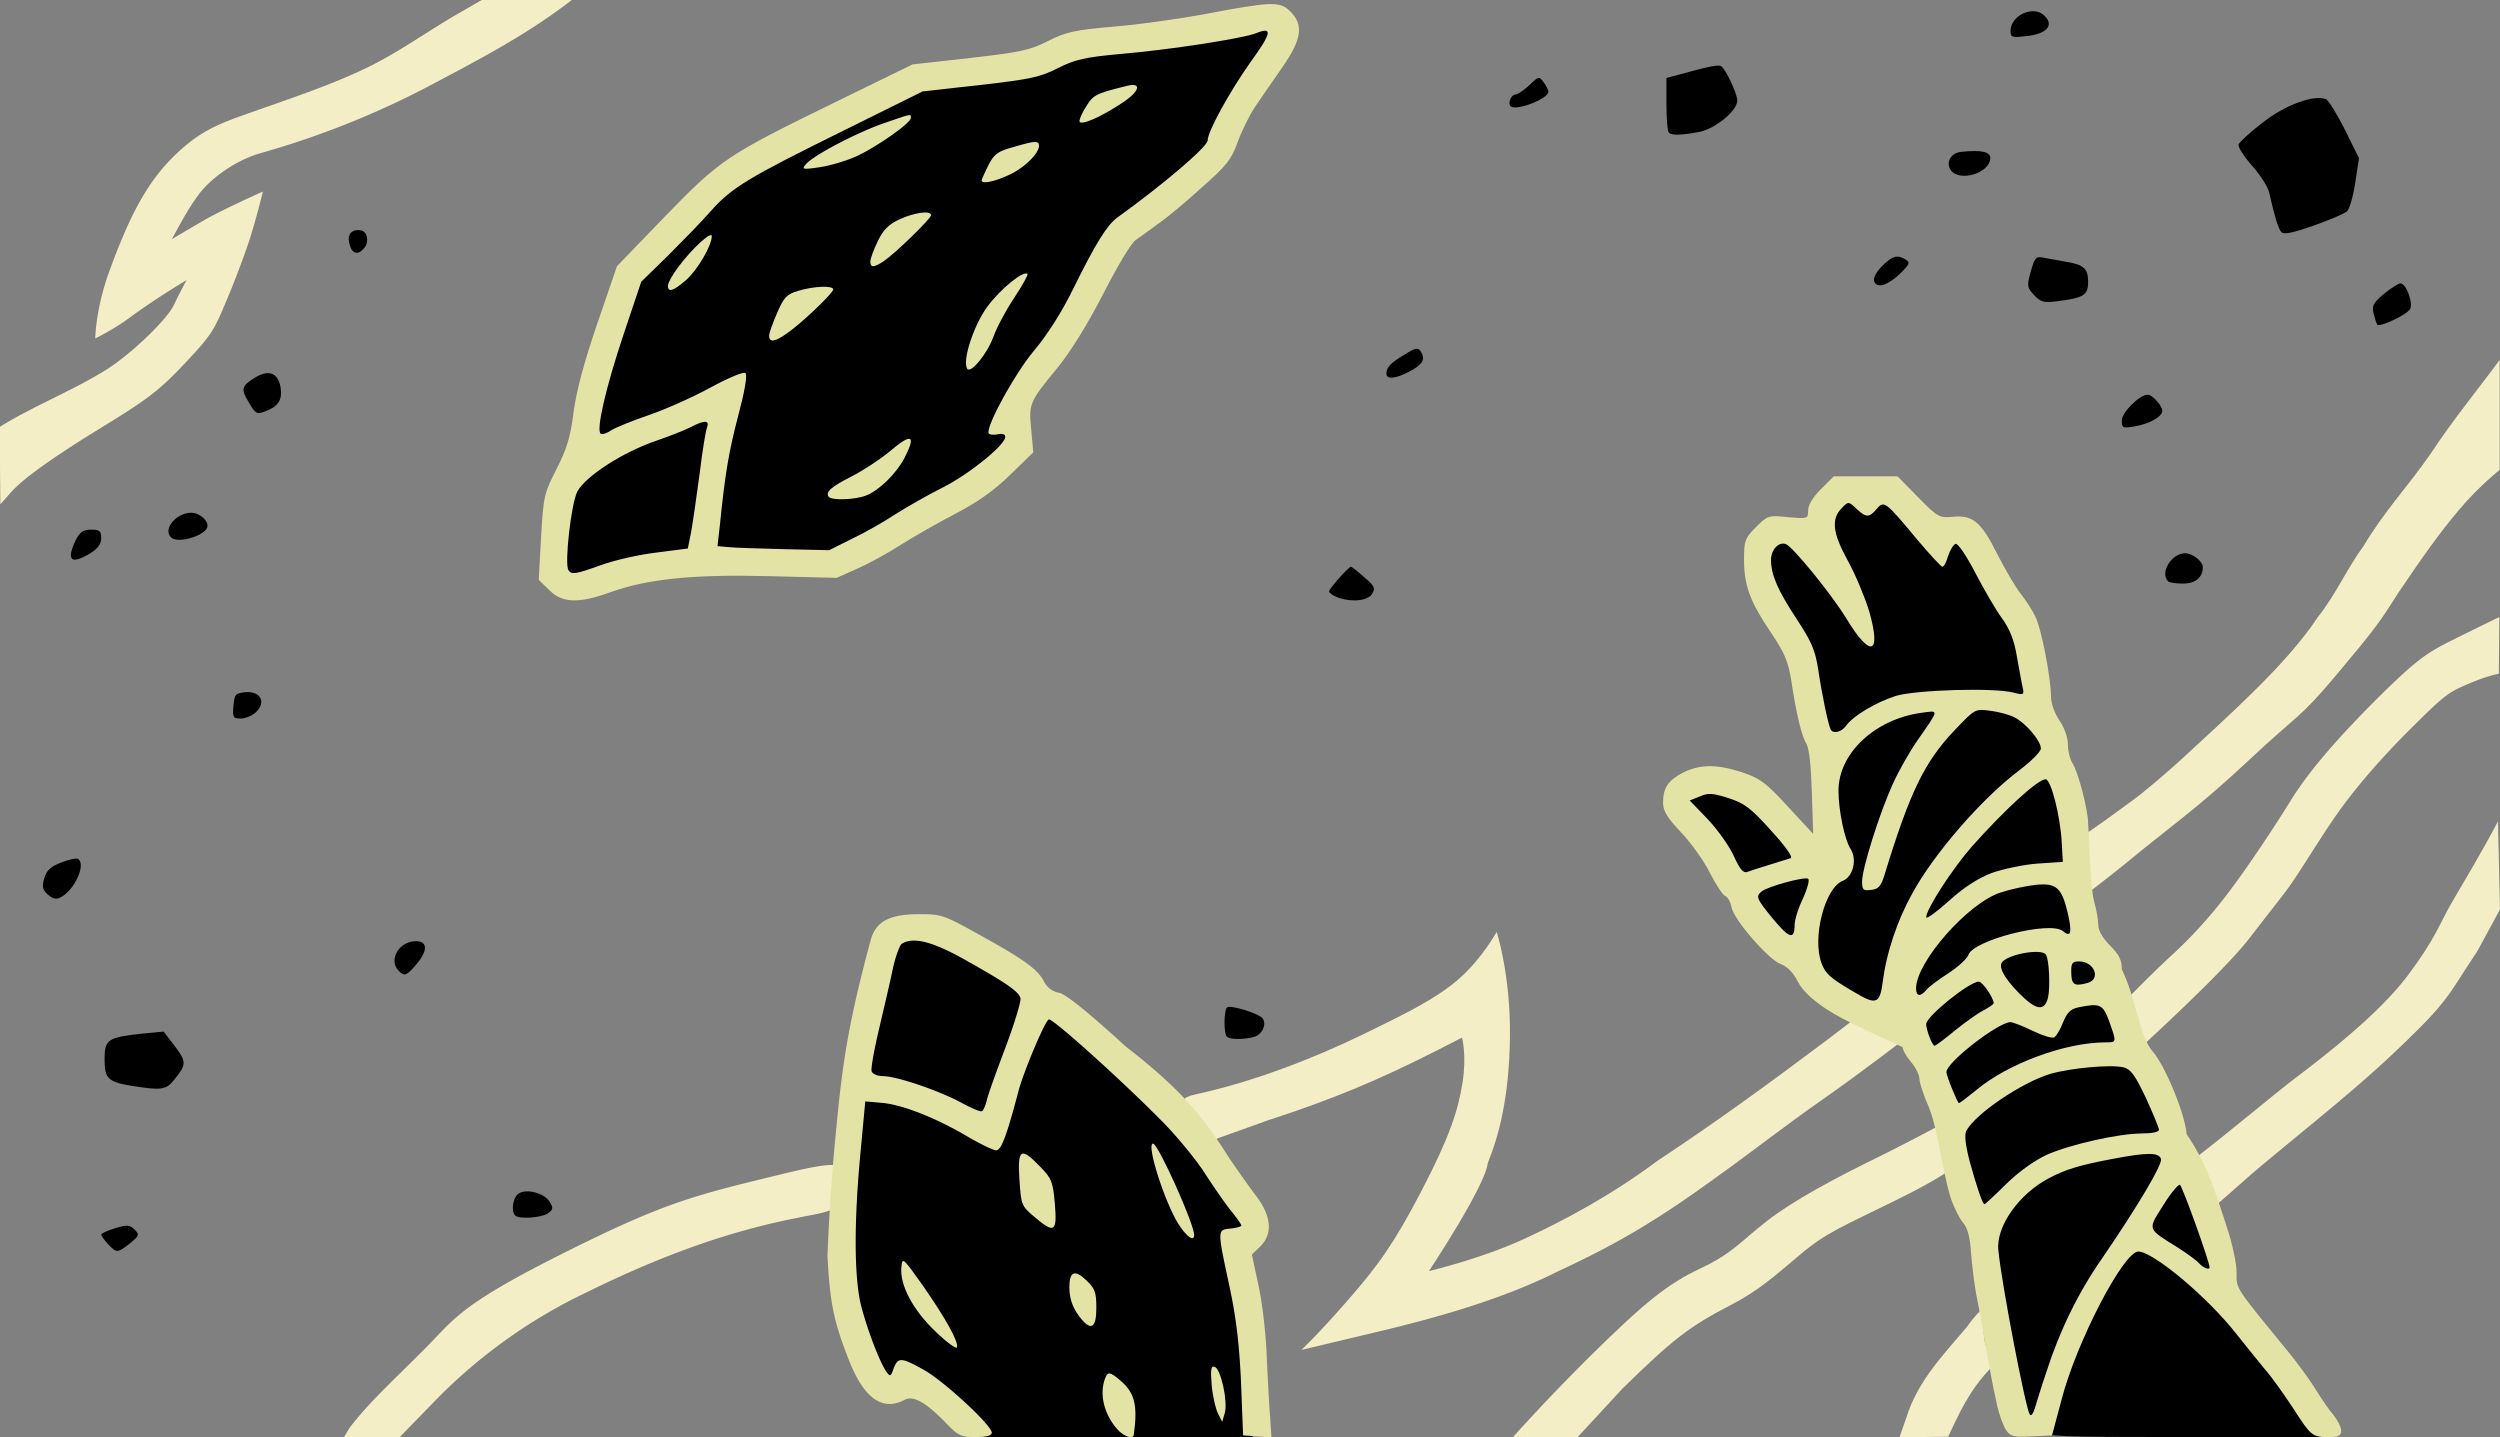 <svg xmlns="http://www.w3.org/2000/svg" id="root" viewBox="0 0 7411 4261">
  <rect x="0" y="0" width="7411" height="4261" fill="#808080" stroke="none"/>
  <path
    d="M2840 4195c-36-36-85-77-109-92-39-23-45-24-53-9-5 10-22 16-42 16-28 0-36-5-49-32-67-144-82-215-81-393 0-82 7-217 15-300l14-150 64 2c73 2 75-5 4-15-48-7-48-7-51-48-2-23 9-90 23-150s33-140 41-179c8-38 21-73 27-77 7-4 43-8 81-8 66 0 74 3 176 60 134 75 160 98 160 142 0 33 0 33 44 30 44-4 45-3 168 109 189 173 273 261 327 343 27 42 63 94 80 115 22 27 31 50 31 75 0 34-2 36-31 36-24 0-29 3-25 18 29 98 48 236 53 395l6 177h-809zm123-895c22-77 20-89-2-25-15 42-22 51-45 53-26 3-27 4-9 17 31 24 39 17 56-45zm3097 945c0-10-10-15-34-15-19 0-37-4-40-9-16-25-88-419-93-513-3-38 0-75 7-87 10-19 8-21-20-21-35 0-38-7-70-127-22-81-25-125-10-154 9-16 7-19-8-19-26 0-55-77-50-130 3-36 1-40-19-40-30 0-46-39-41-103 2-39 0-47-14-47-32.7-31.6-50.6-13.4-63 15l-43 3c-31 2-55-4-90-23-96-53-111-77-113-178-1-50-3-55-8-27-5 32-10 35-42 38-33 3-40-2-82-54-38-46-47-64-47-95 0-34-3-39-23-39-18 0-29-12-50-58-16-33-50-81-78-108-38-37-49-55-49-80 0-54 73-70 176-37 45 14 65 29 124 94 55 61 70 84 70 108s4 31 20 31c11 0 23 6 26 14 4 12 10 12 35-1 22-11 28-20 23-32-34-80-45-265-19-311 20-35 19-38-12-42s-36-16-59-158c-13-86-20-103-68-175-63-96-76-130-76-205 0-69 12-82 71-78 44 3 57 15 172 158 22 27 17 14-18-53-45-83-47-91-41-141 10-76 23-84 128-84h87l39 42c21 22 49 56 62 74 20 26 26 30 33 17 5-9 23-15 47-15h40l45 88c25 48 60 108 79 133 34 48 50 105 62 227 6 52 4 62-8 62-10 0-1 15 24 40 38 38 40 42 36 95-2 45 0 55 13 55 20 0 45 98 54 217 6 72 5 84-9 89-15 6-15 9-3 23 18 20 37 98 37 150 2.7 39.9 28.3 42.7 58 73 7 7 12 33 12 59 0 37-4 49-17 52-10 3-5 5 12 6 27 1 32 7 48 50 9 27 17 65 17 84 0 35-1 36-42 40-39 3-37 4 13 5 30 1 63 8 72 15 9 6 32 46 51 87 26 58 35 94 41 162l7 87 30 3c29 3 31 7 69 123 45 139 50 185 18 185-18 0-11 11 39 64 33 35 72 81 88 103 16 21 43 55 61 76 45 51 121 170 129 202l6 25h-411c-359 0-411-2-411-15zM320 3688c-11-12-20-25-20-28 0-4 19-12 41-19 36-11 44-10 58 4 15 15 14 18-14 41-37 29-39 29-65 2zm1207-85c-12-12-7-50 8-63 21-18 77-5 94 22 12 19 11 23-5 35-19 13-86 18-97 6zM391 3219c-72-12-81-22-81-80s10-64 112-75l63-6 33 43c35 46 35 55-1 99-24 31-38 33-126 19zm3246-146c-10-9-9-81 1-87 11-7 89 17 103 31 16 16 2 50-24 57-30 8-72 8-80-1zm-2455-195c-32-32 1-88 51-88 35 0 36 28 1 69-29 34-35 36-52 19z"
  />
  <path
    fill="#f3eec5"
    d="M5651 4203c33.5-109.1 110.2-187.2 181-271 16-24 42.7-52.7 44.7-50.7s-.7 51.7 7.3 97.7l21.7 72.3c-68.8 68.5-101 145.8-130.7 207.7-48 1-96 1-144 1z"
  />
  <path
    d="M142 2652c-16-14-18-23-11-48 7-24 19-35 50-47 23-9 46-14 50-11 25 15-9 92-51 114-13 7-23 5-38-8zm550-559c3-35 6-38 35-41 44-4 63 28 33 58-11 11-32 20-46 20-23 0-25-3-22-37zm3271-323c-13-5-23-13-23-17 0-8 58-73 65-73 2 0 20 14 39 31 31 26 34 33 23 50-13 21-64 25-104 9zm-2309-51c-3-6-3-66 1-132 9-151 22-181 102-231 57-35 57-36 25-36-20 0-35-6-39-16-11-30 20-172 74-334l55-165 76-75c42-42 100-101 128-133 63-71 109-99 399-242l230-114 170-19c149-17 178-23 231-50s79-33 195-43c74-6 193-23 264-36 72-13 154-27 183-30l52-5v35c0 26-15 55-65 125-61 84-125 202-125 228 0 19-133 132-268 229-30 22-64 76-130 210-34 68-78 139-118 187-68 81-116 169-95 176 6 2 11 23 11 47 0 39-5 47-53 91-29 27-89 67-132 89-44 22-107 58-140 79-33 22-90 54-127 73-67 33-68 33-216 33-82 0-170-3-196-6l-46-7v-62c0-34 4-86 9-116 13-76 21-179 12-149-4 14-13 72-20 130s-17 128-22 156l-10 50-93 12c-52 6-125 23-164 37-73 26-146 33-158 14zm500-499c8-30 13-56 12-57s-24 11-51 27l-50 30h33c30 0 32 2 33 38 1 42 3 38 23-38zm4273 503c-25-25 10-83 51-83 21 0 52 24 52 41 0 31-22 49-59 49-21 0-41-3-44-7zm-6217-78c0-9 7-29 15-45 12-23 22-30 45-30 25 0 30 4 30 25 0 18-10 31-32 45-40 24-58 25-58 5z"
  />
  <path
    fill="#f3eec5"
    d="M6305.8 2961.1s67.7-69.7 125.2-123.1a1359 1359 0 0 0 150-160c57-70.1 153-213 209-304s149.5-197 268-314 146.5-130 227-170 124.1-61 124.1-61l-1.6 168.2s-32.8 5.2-91.3 30.5c-58.6 25.2-67.3 30.3-171.3 133.8-104 103.5-182.5 199-234.9 277.5-52.4 78.4-98 154-128 195-12 17-40.2 51.9-115 148.8-74.8 97-312.3 314-312.3 314z"
  />
  <path
    d="M507 1593c-25-24 15-73 60-73 26 0 54 26 47 44-10 26-89 48-107 29zm5783-347c0-24 53-76 77-76 13 0 43 33 43 48 0 17-39 39-82 46-36 6-38 5-38-18zm-5550-49c-27-44-25-52 15-77 42-26 70-15 77 30 5 36-7 55-45 69-25 10-29 8-47-22zm3370-89c0-20 12-32 54-57 31-20 40-21 47-10 16 25 7 40-38 63-38 19-63 21-63 4zm2937-146c-3-4-7-19-11-34-5-22 0-31 31-57 21-17 43-31 49-31 17 0 39 60 28 77s-92 55-97 45zm-1017-87c-21-23-22-27-10-70 12-42 15-46 39-41 14 3 44 8 66 12 53 9 65 20 65 60 0 39-13 47-91 57-40 5-49 3-69-18zm-474-40c-4-11 5-27 23-46 31-31 46-35 71-19 13 8 10 14-15 39-38 37-70 47-79 26zM1036 723c-8-28 7-45 34-40 19 3 25 34 10 52-19 23-37 18-44-12zm5726-36c-9-11-19-45-36-119-4-15-26-50-51-78-24-27-42-56-39-62 3-7 35-37 72-65 66-52 151-83 187-69 7 2 32 43 56 90l42 85-11 72c-6 40-17 78-24 85s-52 26-100 43c-66 23-89 27-96 18zm-981-186c-13-23 5-49 34-51 58-6 85 0 85 18 0 47-98 74-119 33z"
  />
  <path
    fill="#f3eec5"
    d="M6156.6 2489s33.4-19 163.4-115c36-26 104-84 152-128 143.7-133.2 307.5-278 399-416.7 51.7-64 87.9-146.8 136-211.3 58.3-98.8 131.4-176.7 197.7-272 67.2-102.2 140.9-191.4 205.3-279v326s-63.6 50-122.7 121c-59.2 70.8-99.9 128.5-180.3 247-51 82-72 110-183 242s-108.6 110.7-259 252-243 204.3-357 299c-36.5 30.5-124.3 97.7-124.3 97.7zM4485.5 4259.7S4577 4156 4711 4023c167-165 234.4-218 330-263s118.2-79.3 196.7-140.3c78.5-61 200.3-126.7 346.3-197.7 80-40 165.3-85.8 165.3-85.8l25 135.4S5748 3495 5616 3560c-154 76-202 93.4-279.5 159-77.5 65.4-126.5 109-206.5 150-122 63-172 102-320 247l-133.2 144z"
  />
  <path
    d="M4947 393c-4-3-7-41-7-84v-78l38-10c87-24 116-30 124-25 13 8 48 81 48 102 0 30-64 83-112 93-54 10-83 11-91 2zm-469-78c-9-10 2-35 15-35 6 0 24-12 40-27 28-27 29-28 43-9 8 11 14 23 14 28 0 21-96 58-112 43z"
  />
  <path
    fill="#f3eec5"
    d="M6504 3436c108.3-83.3 243.1-197 300-240 92-69.5 246.8-189.8 331.4-301.4 84.6-111.6 96.8-157.6 132.3-218.4 35.4-60.7 91.9-154.7 137.3-241.2l6 261-68 125c-75.3 112-80 136-173 229-107 106-177 168-375 330-60 49-122 101-136 114-27 24.5-86.5 75.9-86.5 75.9zm-2646.5 565.8s42.1-37.8 135-144c92.8-106.1 139.5-170.3 221.5-327.8s108.3-236.6 121.4-319.7c13.2-83-1.5-134.4-1.5-134.4l-71.8 36.9c-180.7 91.4-309.9 145.2-503.1 208.2l-163.8 58.7-33.2-60.7c-26-28-48-55-50-60-2-4 13-11 33-15 171-37 351-107.6 490-175s227.5-111.5 293-170c65.6-58.5 108.8-136.5 108.8-136.5s40.9 125.2 39.3 307.5c-1.5 182.3-33.3 298-65.8 378-7.1 68-174.3 320-174.3 320s153.8-36.4 278.4-93.6c124.7-57.3 264-132.4 400.6-234.4 181.2-119.8 336-233.3 505-360 49-37 90.2-69.6 90.2-69.6l145.8 62s-133.9 103.6-254.4 187.9c-120.6 84.3-183.6 136.2-325 237.8-141.3 101.6-260.2 179.3-456.6 269.9-169.9 85.9-371.7 140.3-520 176-70 16.8-242.5 57.8-242.5 57.8z"
  />
  <path d="M5960 92c0-47 69-78 101-45 29 28 6 54-54 60-42 5-47 4-47-15z" />
  <path
    fill="#e4e3a6"
    d="M3313 4238c-40-45-55-105-37-152 8-21 14-20 46 7 42 36 51 74 39 160-2 15-28 6-48-15zm2633 0c-8-13-20-45-26-73-27.2-123.4-36.6-200.7-62-330-5-27-12-81-15-120-3-49-11-76-24-91-10-11-27-45-37-75-24.7-81-37.8-204.1-65-269-15-34-27-70-27-82 0-11-11-33-25-50-14-16-25-36-25-44-68-31.9-168.1-75-225-112-45-30-72-56-86-83-13-26-31-44-50-51-36-13-138-130-146-168-3-16-11-31-19-34-7-3-27-33-45-68-17-35-56-89-85-120-42-44-54-64-54-88 0-45 15-67 60-90 50-25 101-25 176 0 51 17 70 31 134 101l75 81-4-123c-2-76-8-131-16-144-14-23-30-87-45-188-9-57-20-82-61-143-62-92-79-139-79-216 0-55 3-63 35-95 35-35 37-36 95-30 59 5 60 5 60-20 0-16 14-39 38-63l38-38h189l61 62c58 59 63 62 103 58 59-6 84 15 132 111 23 45 54 98 69 117s35 49 43 67c18 33 47 184 47 239 0 19 11 49 25 70 15 21 25 51 25 71 0 18 6 44 14 56 17 27 46 138 46 178 6.5 94.2 5.4 186.9 19 236 6 21 11 50 11 65 0 16 13 39 35 61 27 27 35 43 35 71 40.8 82 51.2 191.6 88 239 38 40 99 187 104 249 67.4 100.2 88 182.6 119 275 16 47 29 108 29 134 0 51-9 38 158 242 26 32 60 79 76 105s39 60 52 75c13 16 24 37 24 48 0 15-7 19-37 19-49 0-52-3-105-85-25-38-62-91-84-116-21-26-59-72-84-104-85-109-246-244-291-245-44 0-184 269-228 440l-28 105-61 3c-54 3-63 0-76-20zm121-173c39-121 94-234 166-337 104-152 179-278 173-293-7-19-41-19-141 0-101 19-140 31-190 57-90 47-159 144-151 215 10 101 80 465 93 486 4 6 10-2 15-18 5-17 20-66 35-110zm483-308c0-17-81-242-88-245-5-1-28 26-50 62-46 73-48 67 45 125 28 18 57 39 63 47 11 12 30 20 30 11zm-602-248c38-37 85-70 120-86 71-31 210-62 280-63 31 0 52-4 52-11 0-6-18-49-39-95-32-67-44-84-66-90-37-9-159 2-219 20-84 26-219 117-247 168-6 12-3 41 10 91 21 76 38 127 44 127 1 0 31-27 65-61zm-89-278c93-78 264-141 382-141 34 0 34 1 12-61-19-52-27-56-91-43-24 5-34 15-46 44-8 21-20 41-26 45s-35-5-64-19-59-26-66-26c-36 0-190 119-190 148 0 12 33 92 37 92 3 0 26-18 52-39zm-64-176c31-25 69-52 85-60 17-9 30-18 30-21 0-16-33-64-44-64-28 0-156 103-156 126 0 17 18 64 25 64 3 0 30-20 60-45zm276-97c7-29 4-112-6-128-11-18-102-4-128 20-15 14 2 47 49 95 50 50 74 54 85 13zm-489-53c10-79 42-176 86-255 63-117 206-282 316-365 36-27 66-57 66-66 0-23-45-76-79-93-14-7-46-16-71-19-45-6-45-6-105 57-89 93-133 182-209 431-10 32-18 41-39 43-24 3-27 0-27-25 0-38 51-201 91-289 17-38 50-96 73-129 66-95 65-89 12-82-138 19-246 120-246 231 0 58 18 145 36 173 20 31 7 82-23 94-53 20-92 169-63 245 12 31 25 43 95 84 68 41 78 37 87-35zm129 29c7-9 37-31 65-49 29-19 55-43 59-54 14-44 242-102 280-71 24 20 28 6 15-52-18-77-34-91-95-85-28 3-75 13-105 23-96 31-250 206-250 284 0 24 13 26 31 4zm477-20c41-11 21-64-25-64-19 0-23 5-23 28 0 41 7 47 48 36zm-868-172c0-15 11-51 25-79 13-29 20-55 15-58-11-7-119 23-137 37-19 15-17 21 33 82 48 58 64 63 64 18zm584-154c34-12 95-25 136-28l75-5-3-55c-4-80-32-190-48-190-23 0-122 91-219 200-57 65-135 185-135 209 0 7 30-15 67-48 45-41 86-67 127-83zm-660-24c28-9 57-18 64-20 8-2-13-33-58-82-60-67-79-81-126-96-46-15-61-16-85-5l-30 12 54 56c29 31 64 80 77 109 17 38 28 51 39 47 8-3 38-13 65-21zm228-412c21-30 89-70 148-89 60-18 289-25 348-10 31 8 33 7 28-15-3-12-10-54-17-91-8-49-21-82-45-115-19-26-54-87-79-135-26-50-51-87-58-85-7 3-16 19-22 36-5 18-12 32-17 32-4 0-38-37-76-82-93-112-97-115-119-89s-31 26-60-1c-23-22-24-22-43-2-32 32-28 73 17 155 23 41 51 109 64 151 37 130 4 140-68 21-44-72-158-212-179-220s-44 16-44 47c0 44 20 90 76 175 44 67 55 92 64 150 11 75 30 165 37 178 8 13 32 7 45-11zM3611 4191c-7-13-16-51-19-84-4-48-2-59 9-55 18 6 39 101 30 136l-8 27zm-838-244c-67-64-106-138-101-190 3-31 4-30 63 53 69 99 107 168 102 184-2 6-31-15-64-47zm435-34c-26-30-38-60-38-97 0-47 16-54 51-20 25 24 29 35 29 81 0 57-14 68-42 36zm285-285c-41-66-96-238-75-238 15 0 122 238 122 271 0 21-22 6-47-33zm-427-21c-38-32-39-35-44-110-6-92 4-98 61-39 35 36 38 45 44 110 7 85-1 90-61 39zM1628 1749l-31-30 7-127c7-121 9-130 46-202 30-59 41-94 50-166 8-62 30-146 70-263l59-172 142-147c165-170 181-181 515-344l219-107 170-19c149-17 178-23 231-50s79-33 195-43c74-6 193-23 264-36 206-39 229-40 260-9 40 40 34 82-22 163-26 37-62 90-80 116s-42 75-54 108c-19 53-34 71-109 137-47 43-105 91-129 107-23 17-52 38-65 47s-56 81-96 160c-47 91-96 170-135 218-83 101-86 106-78 184l6 67-69 67c-48 47-97 81-162 115-50 26-122 67-160 91-37 24-95 56-129 71l-63 28-197-5c-226-6-363 8-472 47-96 35-144 33-183-6zm154-74c39-14 112-31 164-37l93-12 10-50c5-28 16-105 25-172 8-66 18-128 22-137 8-22-8-22-48-1-18 9-63 27-101 40-101 34-213 107-236 152-18 37-38 213-26 232 9 14 20 13 97-15zm744-78c38-18 96-51 129-73 33-21 96-57 140-79 79-40 185-126 185-150 0-8-9-11-25-7-14 2-25 0-25-6 0-32 80-176 134-241 40-47 85-118 118-186 66-134 100-188 130-210 135-97 268-210 268-229 0-26 65-144 125-229 66-91 69-109 17-88-39 15-256 49-401 61-106 10-133 16-185 42-53 27-82 33-231 50l-170 19-230 114c-290 143-336 171-399 242-28 32-86 91-128 133l-77 75-52 155c-53 158-83 287-68 296 5 3 19-2 32-11 13-8 62-28 109-44s129-52 182-81c57-31 101-49 106-44 6 6-3 57-21 124-28 107-39 169-55 327l-7 62 34 3c19 2 93 4 165 6l132 3z"
  />
  <path
    fill="#e4e3a6"
    d="M2456 1472c-9-14 8-29 69-60 33-17 82-49 109-71 69-59 83-53 47 17-24 46-76 97-114 111-33 13-104 15-111 3zm411-379c-15-24 20-130 60-184 38-52 107-108 119-97 2 3-15 34-39 70s-52 88-62 116c-19 52-68 111-78 95zm-587-98c0-8 11-38 24-68 20-46 28-55 63-65 46-14 103-16 103-4 0 11-98 104-137 130-36 26-53 28-53 7zm-300-148c0-8 13-32 29-53 39-54 101-111 101-94 0 28-42 100-76 130-38 33-54 38-54 17zm600-72c0-8 10-35 22-60 16-33 32-50 65-65 43-20 93-27 93-12 0 10-107 114-140 136-30 20-40 20-40 1z"
  />
  <path
    fill="#f3eec5"
    d="M1036 4233c56.2-74.3 133.4-144.4 221.3-232.6 88-88.1 99.6-128.1 403.1-280.6C1964 3567.3 2048 3546 2308 3483c181-44 219-47 199 49-13 61-62 61-137 77-281.3 53.7-511 162.2-668.2 240.2A1571.3 1571.3 0 0 0 1295 4147l-110 113h-165z"
  />
  <path
    fill="#e4e3a6"
    d="M2910 535c0-3 9-23 20-45 17-33 27-41 74-54 65-19 76-20 76-3-1 23-45 66-90 86-43 20-80 27-80 16zm-521-48c21-26 153-95 232-122 84-29 79-28 79-15 0 15-106 89-165 115-30 13-78 27-107 31-49 7-52 6-39-9zm411 3727c-58-59-94-78-119-64-65 34-120-5-164-117-46-116-57-173-64-311a6271.3 6271.3 0 0 1 27-387c20-209 41-324 101-548 15-55 55-77 144-77 67 0 74 3 180 62 132 73 172 102 190 138 9 17 25 30 45 33 20 5 83 55 198 160 185.5 143.4 239.5 226.7 308 333 22 32 56 81 76 107 47 61 52 114 14 152l-25 24 20 93c11 51 22 145 24 208 3 63 7 143 10 178l4 63-42-3-42-3-6-155c-5-112-14-191-34-285-37-172-37-169 3-173 17-2 32-6 32-9s-14-23-31-44-53-73-80-115c-27-41-84-110-127-153-123-124-322-303-333-299s-74 153-90 213c-35 133-51 175-66 175-9 0-50-20-92-45-93-54-191-92-251-96l-45-4-14 150c-20 210-19 374 2 457 19 72 53 161 73 192 13 18 14 18 23-7 13-34 22-34 90 4 59 33 201 164 201 186 0 9-16 13-48 13-44 0-52-4-92-46zm125-951c3-16 29-87 56-159s47-138 44-146c-8-21-44-45-161-111-99-56-157-71-191-49-6 4-19 39-27 77-8 39-27 119-41 179s-24 115-21 122c3 8 18 14 33 14 41 0 169 44 233 79 30 16 57 28 61 25 4-2 10-16 14-31zm275-2904c0-6 9-27 21-45 20-33 29-37 122-60 45-10 33 20-21 54-64 42-122 66-122 51z"
  />
  <path
    fill="#f3eec5"
    d="M0 1380v-115c99.9-62 211.3-104.6 315-169 76-48 183-151 202-195 8-18 36-70.7 36-70.7s-90 53.4-166 109.4c-51 38-104.6 63.5-104.6 63.5S283 920 322 810c59-163 111.2-266.1 192.6-346.1 81.4-80 137.8-98.4 246.9-136.7 109-38.4 224.7-77.6 323.5-125.2 98.8-47.6 178.7-107.2 272-161l71-41h267c-140.3 108.9-299.9 189.3-425 256a2581.5 2581.5 0 0 1-497 197.8c-74 21-148.3 74.5-184 122.9-35.7 48.4-55.4 89.2-79.8 132.5 0 0 46.5-27.7 98.3-57.7 51.9-30 171.8-83.7 171.8-83.7S759.8 648.4 739 713a2718.9 2718.9 0 0 1-86 221c-24.7 55.7-44 79-115 153.5S429 1189 290 1274c-135 83-223 146-258 186l-31 35z"
  />
</svg>
